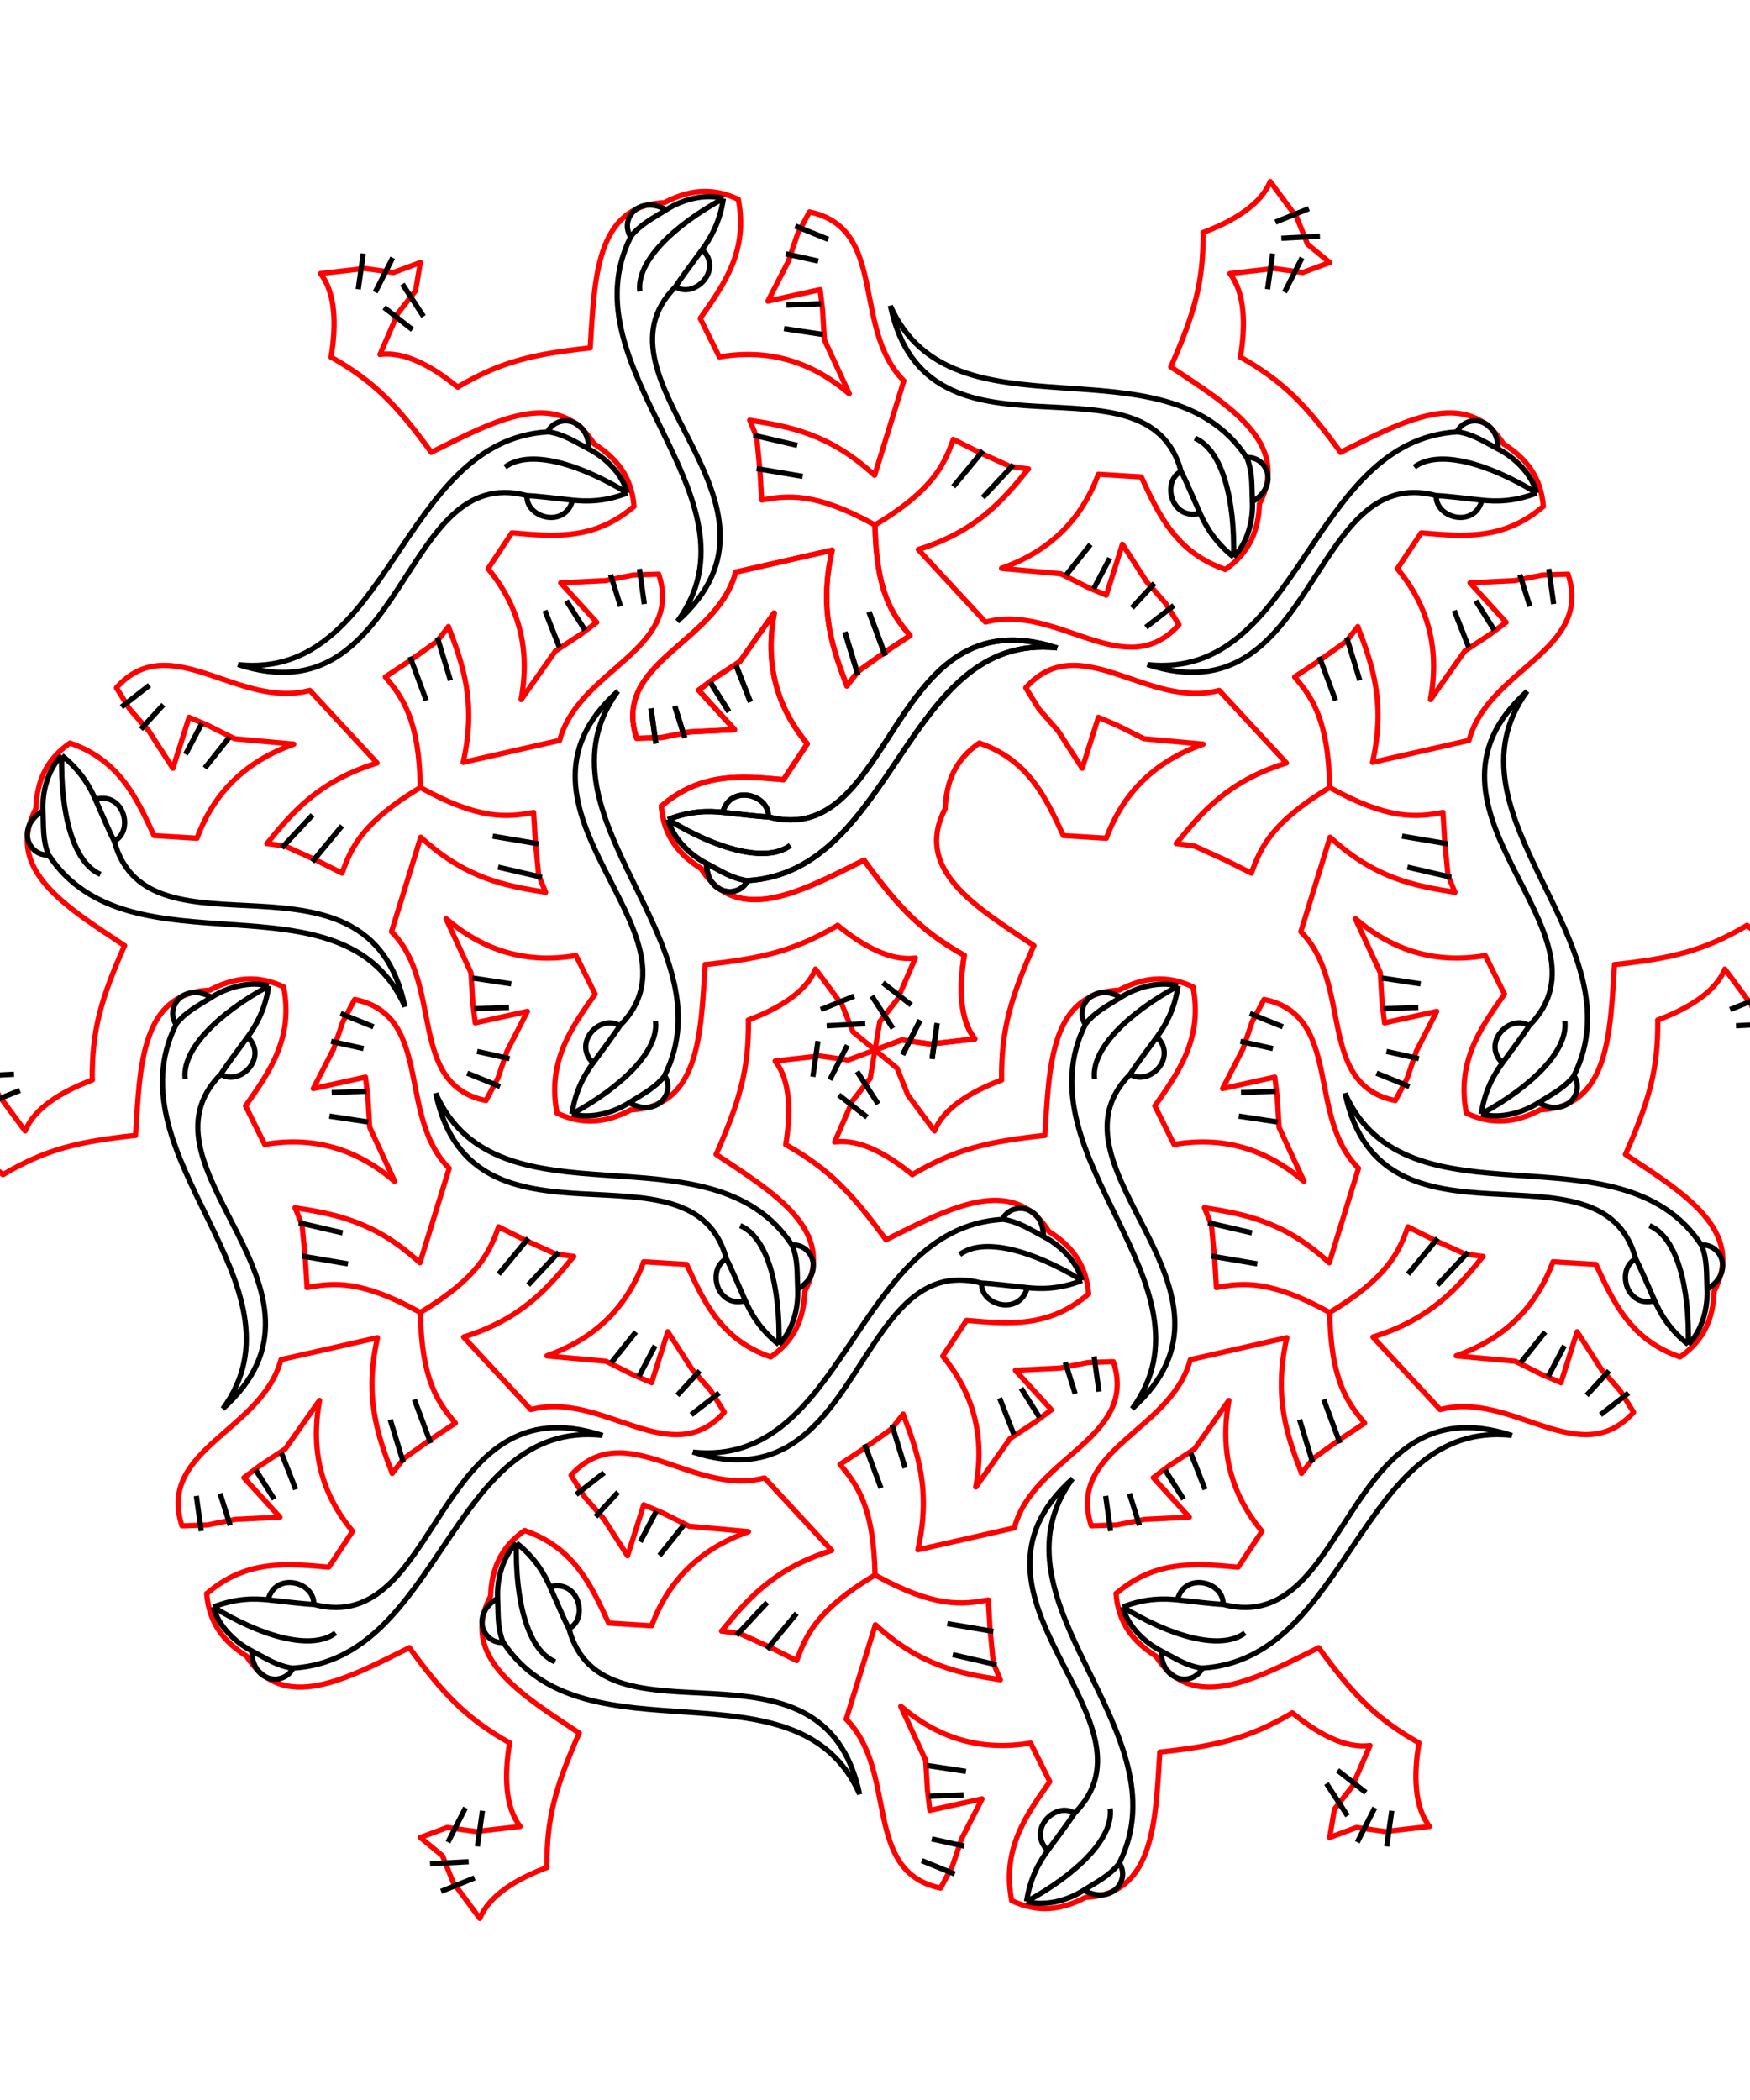 <svg version="1.1" xmlns="http://www.w3.org/2000/svg" xmlns:xlink="http://www.w3.org/1999/xlink" x="0px" y="0px" width="100%" height="100%" viewBox="-500 -600 1000 1200" xml:space="preserve">
    <path id="path_B" fill="none" stroke="#FF0000" stroke-width="3" stroke-linecap="round" stroke-linejoin="round" d="M 0 -300 c 0.683 38.886 10.205 51.624 20.026 63.19 M 20.026 -236.81 l -14.293 9.433 M 5.733 -227.377 l -15.071 10.788 M -9.427 -216.589 l -6.705 8.555 M -16.043 -208.034 c -8.261 -21.582 -16.138 -43.452 -8.455 -77.483 M -24.498 -285.612 l -55.118 12.538 M -79.616 -273.069 c -10.888 40.83 -70.967 51.23 -56.579 94.976 M -136.196 -178.092 l 14.482 -0.489 M -121.713 -178.581 l 16.038 -3.205 M -105.676 -181.786 l 25.47 -1.261 M -80.2 -183.047 l -20.61 -22.554 M -100.815 -205.601 l 9.333 -6.999 M -91.477 -212.601 l 14.293 -9.433 M -77.189 -222.033 l 19.543 -27.709 M -57.551 -249.737 c -5.35 28.387 0.972 53.274 18.86 74.756 M -38.692 -174.981 l -13.61 20.51 M -52.302 -154.472 c -23.626 -2.139 -47.247 -4.472 -69.8 15.166 M -122.102 -139.401 c 1.361 16.915 9.822 27.515 22.654 35.675 M -99.354 -103.72 c 20.998 33.248 57.451 12.927 93.132 -4.761 M -6.222 -108.392 c 19.349 26.442 32.275 40.247 57.257 54.34 M 51.035 -54.14 c -3.111 18.571 -2.628 36.842 6.027 47.83 M 57.068 -6.31 l -25.376 2.916 M 31.692 -3.394 L 15.36 -5.727 M 15.36 -5.727 L 0 0">
           <animate attributeName="stroke" dur="5440ms" repeatCount="1" keyTimes="0;
                           .463;
                           1" calcMode="spline" keySplines=".42,0,.58,1;
                             .42,0,.58,1" fill="freeze" values="#FFFFFF;
                         #FF0000;
                         #FF0000;"></animate>
        <animate attributeName="d" dur="10440ms" keyTimes="0;.5;1" calcMode="spline" keySplines=".42,0,.58,1;.42,0,.58,1;" fill="freeze" values="
          M0-300
          c0,0.8,0.2,1.1,0.4,1.3 M0.4-298.7l-0.3,0.2 M0.1-298.5l-0.3,0.2 M-0.2-298.2l-0.1,0.2 M-0.3-298.1c-0.2-0.5-0.3-0.9-0.2-1.6
           M-0.5-299.7l-1.2,0.3 M-1.7-299.4c-0.2,0.9-1.5,1.1-1.2,2 M-2.9-297.4l0.3,0 M-2.6-297.5l0.3-0.1 M-2.2-297.5l0.5,0 M-1.7-297.5
          l-0.4-0.5 M-2.1-298l0.2-0.1 M-1.9-298.2l0.3-0.2 M-1.6-298.4l0.4-0.6 M-1.2-298.9c-0.1,0.6,0,1.1,0.4,1.6 M-0.8-297.4l-0.3,0.4
           M-1.1-296.9c-0.5,0-1-0.1-1.5,0.3 M-2.6-296.6c0,0.4,0.2,0.6,0.5,0.7 M-2.1-295.9c0.4,0.7,1.2,0.3,2-0.1 M-0.1-296
          c0.4,0.6,0.7,0.8,1.2,1.1 M1.1-294.8c-0.1,0.4-0.1,0.8,0.1,1 M1.2-293.8l-0.5,0.1 M0.7-293.8l-0.3,0 M0.3-293.8L0,0;

        M0-300
          c0.4,20,5.2,26.6,10.3,32.5 M10.3-267.5l-7.4,4.9 M2.9-262.6l-7.8,5.5 M-4.8-257.1l-3.4,4.4 M-8.3-252.7
          c-4.2-11.1-8.3-22.3-4.3-39.9 M-12.6-292.6l-28.3,6.4 M-40.9-286.1c-5.6,21-36.5,26.3-29.1,48.8 M-70-237.3l7.4-0.3 M-62.6-237.6
          l8.2-1.6 M-54.4-239.2l13.1-0.6 M-41.2-239.8l-10.6-11.6 M-51.9-251.4l4.8-3.6 M-47-255l7.4-4.9 M-39.7-259.9l10.1-14.3
           M-29.6-274.1c-2.8,14.6,0.5,27.4,9.7,38.4 M-19.9-235.7l-7,10.5 M-26.9-225.2c-12.2-1.1-24.3-2.3-35.9,7.8 M-62.8-217.4
          c0.7,8.7,5.1,14.2,11.7,18.3 M-51.1-199c10.8,17.1,29.5,6.6,47.9-2.4 M-3.2-201.5c10,13.6,16.6,20.7,29.4,27.9 M26.2-173.5
          c-1.6,9.6-1.4,18.9,3.1,24.6 M29.4-148.9l-13.1,1.5 M16.3-147.4l-8.4-1.2 M7.9-148.6L0,0;

         M0-300
          c0.7,40,10.5,53.1,20.6,65 M20.6-235l-14.7,9.7 M5.9-225.3l-15.5,11.1 M-9.7-214.2l-6.9,8.8 M-16.5-205.4
          c-8.5-22.2-16.6-44.7-8.7-79.7 M-25.2-285.2l-56.7,12.9 M-81.9-272.3c-11.2,42-73,52.7-58.2,97.7 M-140.1-174.6l14.9-0.5
           M-125.2-175.1l16.5-3.3 M-108.7-178.4l26.2-1.3 M-82.5-179.7l-21.2-23.2 M-103.7-202.9l9.6-7.2 M-94.1-210.1l14.7-9.7
           M-79.4-219.8l20.1-28.5 M-59.2-248.3c-5.5,29.2,1,54.8,19.4,76.9 M-39.8-171.4l-14,21.1 M-53.8-150.3
          c-24.3-2.2-48.6-4.6-71.8,15.6 M-125.6-134.8c1.4,17.4,10.1,28.3,23.3,36.7 M-102.2-98.1c21.6,34.2,59.1,13.3,95.8-4.9 M-6.4-102.9
          c19.9,27.2,33.2,41.4,58.9,55.9 M52.5-47.1c-3.2,19.1-2.7,37.9,6.2,49.2 M58.7,2.1l-26.1,3 M32.6,5.1L15.8,2.7 M15.8,2.7L0,0

          "></animate>
    </path>
    <g id="Layer 2">
      <use transform="matrix( 0.5, 0.866, -0.866, 0.5, 0, 0)" id="use19" xlink:href="#path_B"></use>
      <use transform="matrix( -0.5, 0.866, -0.866, -0.5, 0, 0)" id="use20" xlink:href="#path_B"></use>
      <use transform="matrix( -1, 0, -0, -1, 0, 0)" id="use21" xlink:href="#path_B"></use>
      <use transform="matrix( -0.5, -0.866, 0.866, -0.5, 0, 0)" id="use22" xlink:href="#path_B"></use>
      <use transform="matrix( 0.5, -0.866, 0.866, 0.5, 0, 0)" id="use23" xlink:href="#path_B"></use>
      <use transform="matrix( 1, -0, 0, 1, 0, 0)" d="use24" xlink:href="#path_B"></use>
      <use transform="matrix( -1, 0, -0, -1, 259.808, -450)" id="use25" xlink:href="#path_B"></use>
      <use transform="matrix( -0.5, -0.866, 0.866, -0.5, 519.615, -0)" id="use26" xlink:href="#path_B"></use>
      <use transform="matrix( 0.5, -0.866, 0.866, 0.5, 259.808, 450)" d="use27" xlink:href="#path_B"></use>
      <use transform="matrix( 1, -0, 0, 1, -259.808, 450)" id="use28" xlink:href="#path_B"></use>
      <use transform="matrix( 0.5, 0.866, -0.866, 0.5, -519.615, 0)" id="use29" xlink:href="#path_B"></use>
      <use transform="matrix( -0.5, 0.866, -0.866, -0.5, -259.808, -450)" id="use30" xlink:href="#path_B"></use>
      <use transform="matrix( 0.5, -0.866, 0.866, 0.5, 519.615, -0)" id="use31" xlink:href="#path_B"></use>
      <use transform="matrix( 1, -0, 0, 1, 259.808, 450)" id="use32" xlink:href="#path_B"></use>
      <use transform="matrix( 0.5, 0.866, -0.866, 0.5, -259.808, 450)" id="use33" xlink:href="#path_B"></use>
      <use transform="matrix( -0.5, 0.866, -0.866, -0.5, -519.615, 0)" id="use34" xlink:href="#path_B"></use>
      <use transform="matrix( -1, 0, -0, -1, -259.808, -450)" id="use35" xlink:href="#path_B"></use>
      <use transform="matrix( -0.5, -0.866, 0.866, -0.5, 259.808, -450)" id="use36" xlink:href="#path_B"></use>
    </g>
    <g id="Layer_4">
      <path id="path2" fill="none" stroke="#000000" stroke-width="3" stroke-miterlimit="40" d="M-96.3-106.6
        c0.2,17.9,18.1,20.4,23.5,9.9 M-118.3-131.7c27.8,17,56.2,25.1,69.9,14.8 M-60.9-133.2c0.6-12.9-21.9-18.9-26.1-2.6 M-72.8-96.7
        c-9.3-1.4-15.2-5.6-23.5-9.9 M-96.3-106.6c-9.7-5-19.1-14.3-22-25.1 M-118.3-131.7c13.2-5.2,23.8-4.9,31.3-4.1 M-87-135.8
        c10.5,1.1,19.4,2.3,26.1,2.6 M-60.9-133.2c72.8,19.3,68.1-128.3,165.1-96.5 M104.1-229.8c-87-9.3-92.3,128-176.9,133 M5.9-225.3
        l-9.3-25 M-9.7-214.2l-7.5-24.6 M-125.2-175.1l-2.8-20.1 M-108.7-178.4l-5.7-18.1 M-94.1-210.1l10.6,16.8 M-79.4-219.8l8.2,20.9
         M32.6,5.1l2.9-20.4 M15.8,2.7l10-19.7"></path>
      <use id="use2" transform="matrix( -0.5, 0.866, -0.866, -0.5, 0, 0)" xlink:href="#path2"></use>
      <use id="use3" transform="matrix( -1, 0, -0, -1, 0, 0)" xlink:href="#path2"></use>
      <use id="use4" transform="matrix( -0.5, -0.866, 0.866, -0.5, 0, 0)" xlink:href="#path2"></use>
      <use id="use5" transform="matrix( 0.5, -0.866, 0.866, 0.5, 0, 0)" xlink:href="#path2"></use>
      <use id="use6" transform="matrix( 1, -0, 0, 1, 0, 0)" xlink:href="#path2"></use>
      <use id="use7" transform="matrix( -1, 0, -0, -1, 259.808, -450)" xlink:href="#path2"></use>
      <use id="use8" transform="matrix( -0.5, -0.866, 0.866, -0.5, 519.615, -0)" xlink:href="#path2"></use>
      <use id="use9" transform="matrix( 0.5, -0.866, 0.866, 0.5, 259.808, 450)" xlink:href="#path2"></use>
      <use id="use10" transform="matrix( 1, -0, 0, 1, -259.808, 450)" xlink:href="#path2"></use>
      <use id="use11" transform="matrix( 0.5, 0.866, -0.866, 0.5, -519.615, 0)" xlink:href="#path2"></use>
      <use id="use12" transform="matrix( -0.5, 0.866, -0.866, -0.5, -259.808, -450)" xlink:href="#path2"></use>
      <use id="use13" transform="matrix( 0.5, -0.866, 0.866, 0.5, 519.615, -0)" xlink:href="#path2"></use>
      <use id="use14" transform="matrix( 1, -0, 0, 1, 259.808, 450)" xlink:href="#path2"></use>
      <use id="use15" transform="matrix( 0.5, 0.866, -0.866, 0.5, -259.808, 450)" xlink:href="#path2"></use>
      <use id="use16" transform="matrix( -0.5, 0.866, -0.866, -0.5, -519.615, 0)" xlink:href="#path2"></use>
      <use id="use17" transform="matrix( -1, 0, -0, -1, -259.808, -450)" xlink:href="#path2"></use>
      <use id="use18" transform="matrix( -0.5, -0.866, 0.866, -0.5, 259.808, -450)" xlink:href="#path2"></use>
    </g>
  </svg>